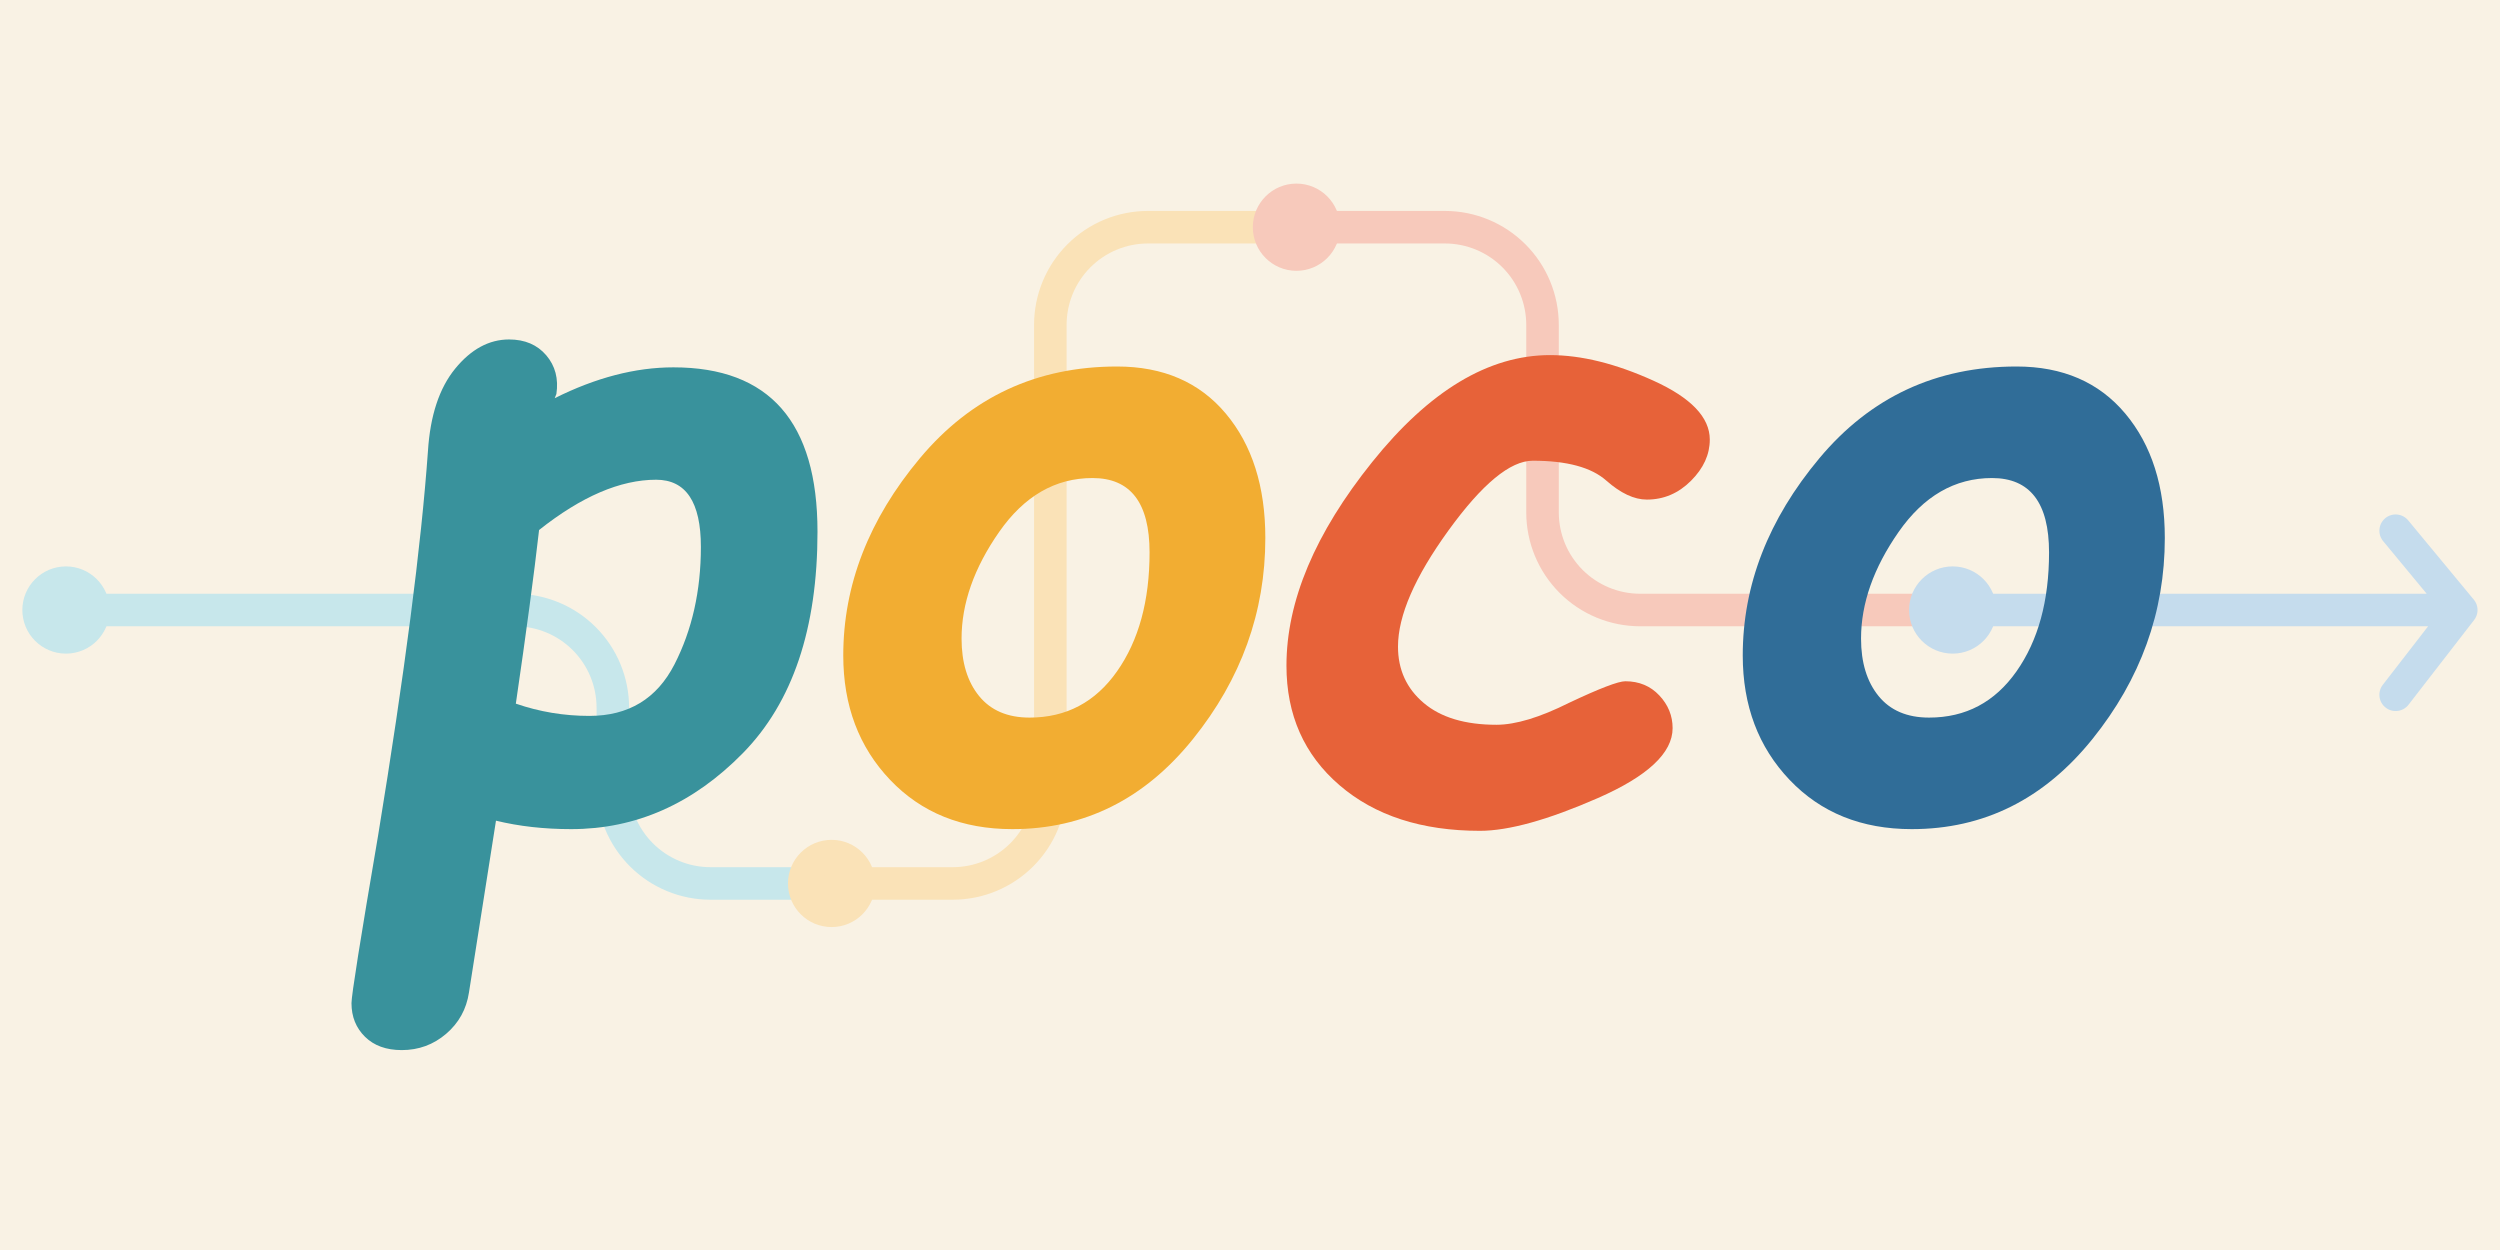 <?xml version="1.0" encoding="UTF-8" standalone="no"?>
<!DOCTYPE svg PUBLIC "-//W3C//DTD SVG 1.1//EN" "http://www.w3.org/Graphics/SVG/1.1/DTD/svg11.dtd">
<svg width="100%" height="100%" viewBox="0 0 1280 640" version="1.1" xmlns="http://www.w3.org/2000/svg" xmlns:xlink="http://www.w3.org/1999/xlink" xml:space="preserve" xmlns:serif="http://www.serif.com/" style="fill-rule:evenodd;clip-rule:evenodd;stroke-linecap:round;stroke-linejoin:round;stroke-miterlimit:1.5;">
    <g id="Layer1">
        <rect x="-2.222" y="-9.63" width="1292.74" height="657.037" style="fill:rgb(249,242,228);"/>
    </g>
    <g transform="matrix(1.4,0,0,1.4,-251.827,-92.273)">
        <g>
            <g transform="matrix(1,0,0,1,4,-11)">
                <path d="M200,300L364.287,300C373.759,300 382.842,303.763 389.54,310.46C396.237,317.158 400,326.241 400,335.713C400,344.999 400,355.001 400,364.287C400,373.759 403.763,382.842 410.46,389.54C417.158,396.237 426.241,400 435.713,400L480,400" style="fill:none;stroke:rgb(199,231,235);stroke-width:11.9px;"/>
                <g transform="matrix(1,0,0,1,-290,-170)">
                    <circle cx="490" cy="470" r="10" style="fill:none;stroke:rgb(199,231,235);stroke-width:11.9px;"/>
                </g>
            </g>
            <g transform="matrix(1,0,0,1,4,-11)">
                <path d="M480,400L524.287,400C533.759,400 542.842,396.237 549.54,389.54C556.237,382.842 560,373.759 560,364.287L560,195.713C560,186.241 563.763,177.158 570.46,170.46C577.158,163.763 586.241,160 595.713,160L650,160" style="fill:none;stroke:rgb(250,226,183);stroke-width:11.9px;"/>
                <g transform="matrix(1,0,0,1,-10,-70)">
                    <circle cx="490" cy="470" r="10" style="fill:none;stroke:rgb(250,226,183);stroke-width:11.9px;"/>
                </g>
            </g>
            <g transform="matrix(1,0,0,1,4,-11)">
                <path d="M650,160L704.287,160C713.759,160 722.842,163.763 729.54,170.46C736.237,177.158 740,186.241 740,195.713C740,216.743 740,243.257 740,264.287C740,273.759 743.763,282.842 750.46,289.54C757.158,296.237 766.241,300 775.713,300L890,300" style="fill:none;stroke:rgb(247,201,187);stroke-width:11.9px;"/>
                <g transform="matrix(1,0,0,1,160,-310)">
                    <circle cx="490" cy="470" r="10" style="fill:none;stroke:rgb(247,201,187);stroke-width:11.9px;"/>
                </g>
            </g>
            <g transform="matrix(1,0,0,1,4,-11)">
                <path d="M890,300L1076,300L1052,271L1076,300L1052,331" style="fill:none;stroke:rgb(197,220,237);stroke-width:11.9px;"/>
                <g transform="matrix(1,0,0,1,400,-170)">
                    <circle cx="490" cy="470" r="10" style="fill:none;stroke:rgb(197,220,237);stroke-width:11.9px;"/>
                </g>
            </g>
        </g>
        <g transform="matrix(1,0,0,1,51.07,-65.908)">
            <path d="M310.193,431.952L300.304,494.838C299.377,500.915 296.596,505.937 291.961,509.902C287.326,513.868 281.918,515.851 275.737,515.851C270.072,515.851 265.591,514.229 262.295,510.984C258.999,507.739 257.351,503.645 257.351,498.7C257.351,495.816 260.595,475.369 267.085,437.36C276.767,378.234 282.845,331.366 285.317,296.755C286.141,283.776 289.463,273.733 295.283,266.626C301.103,259.518 307.669,255.965 314.983,255.965C320.751,255.965 325.284,257.896 328.58,261.759C331.876,265.621 333.112,270.334 332.288,275.896L331.67,277.441C346.709,269.922 361.182,266.162 375.087,266.162C410.213,266.162 427.776,286.197 427.776,326.267C427.776,361.701 418.685,388.689 400.504,407.23C382.324,425.771 361.388,435.042 337.696,435.042C327.807,435.042 318.64,434.012 310.193,431.952ZM325.953,325.649C324.099,341.924 321.266,363.092 317.455,389.152C326.108,392.14 335.069,393.633 344.34,393.633C358.658,393.633 369.036,387.35 375.474,374.783C381.912,362.216 385.131,347.898 385.131,331.829C385.131,315.451 379.671,307.262 368.753,307.262C355.671,307.262 341.404,313.391 325.953,325.649Z" style="fill:rgb(57,146,156);fill-rule:nonzero;"/>
            <path d="M437.201,371.538C437.201,345.787 446.549,321.734 465.244,299.382C483.94,277.029 507.966,265.853 537.323,265.853C554.216,265.853 567.479,271.596 577.11,283.081C586.741,294.566 591.556,309.734 591.556,328.584C591.556,355.675 582.724,380.191 565.058,402.131C547.392,424.072 525.375,435.042 499.005,435.042C480.67,435.042 465.785,429.042 454.351,417.042C442.918,405.041 437.201,389.874 437.201,371.538ZM480.464,365.358C480.464,374.113 482.601,381.118 486.876,386.371C491.15,391.625 497.305,394.251 505.34,394.251C518.731,394.251 529.392,388.612 537.323,377.332C545.255,366.053 549.221,351.555 549.221,333.838C549.221,315.709 542.268,306.644 528.362,306.644C514.765,306.644 503.383,313.211 494.215,326.344C485.047,339.477 480.464,352.482 480.464,365.358Z" style="fill:rgb(242,173,50);fill-rule:nonzero;"/>
            <path d="M599.282,375.247C599.282,351.658 609.737,326.833 630.648,300.773C651.558,274.712 673.241,261.681 695.696,261.681C707.13,261.681 719.723,264.797 733.474,271.029C747.226,277.261 754.101,284.446 754.101,292.584C754.101,298.043 751.809,303.064 747.226,307.648C742.642,312.232 737.26,314.524 731.079,314.524C726.444,314.524 721.5,312.206 716.246,307.571C710.787,302.73 701.825,300.309 689.362,300.309C681.121,300.309 670.846,308.807 658.537,325.803C646.227,342.799 640.073,356.963 640.073,368.294C640.073,376.74 643.214,383.616 649.498,388.921C655.781,394.226 664.64,396.878 676.074,396.878C683.078,396.878 691.937,394.2 702.649,388.843C713.774,383.59 720.624,380.963 723.199,380.963C728.247,380.963 732.393,382.689 735.637,386.14C738.882,389.59 740.504,393.582 740.504,398.114C740.504,407.179 731.388,415.702 713.156,423.686C694.924,431.669 680.554,435.66 670.048,435.66C648.725,435.66 631.6,430.098 618.673,418.973C605.746,407.848 599.282,393.273 599.282,375.247Z" style="fill:rgb(231,98,57);fill-rule:nonzero;"/>
            <path d="M766.153,371.538C766.153,345.787 775.501,321.734 794.197,299.382C812.893,277.029 836.919,265.853 866.276,265.853C883.169,265.853 896.431,271.596 906.062,283.081C915.693,294.566 920.509,309.734 920.509,328.584C920.509,355.675 911.676,380.191 894.01,402.131C876.345,424.072 854.327,435.042 827.957,435.042C809.622,435.042 794.738,429.042 783.304,417.042C771.87,405.041 766.153,389.874 766.153,371.538ZM809.416,365.358C809.416,374.113 811.553,381.118 815.828,386.371C820.103,391.625 826.258,394.251 834.292,394.251C847.683,394.251 858.344,388.612 866.276,377.332C874.207,366.053 878.173,351.555 878.173,333.838C878.173,315.709 871.22,306.644 857.314,306.644C843.717,306.644 832.335,313.211 823.167,326.344C814,339.477 809.416,352.482 809.416,365.358Z" style="fill:rgb(48,109,152);fill-rule:nonzero;"/>
        </g>
    </g>
</svg>
